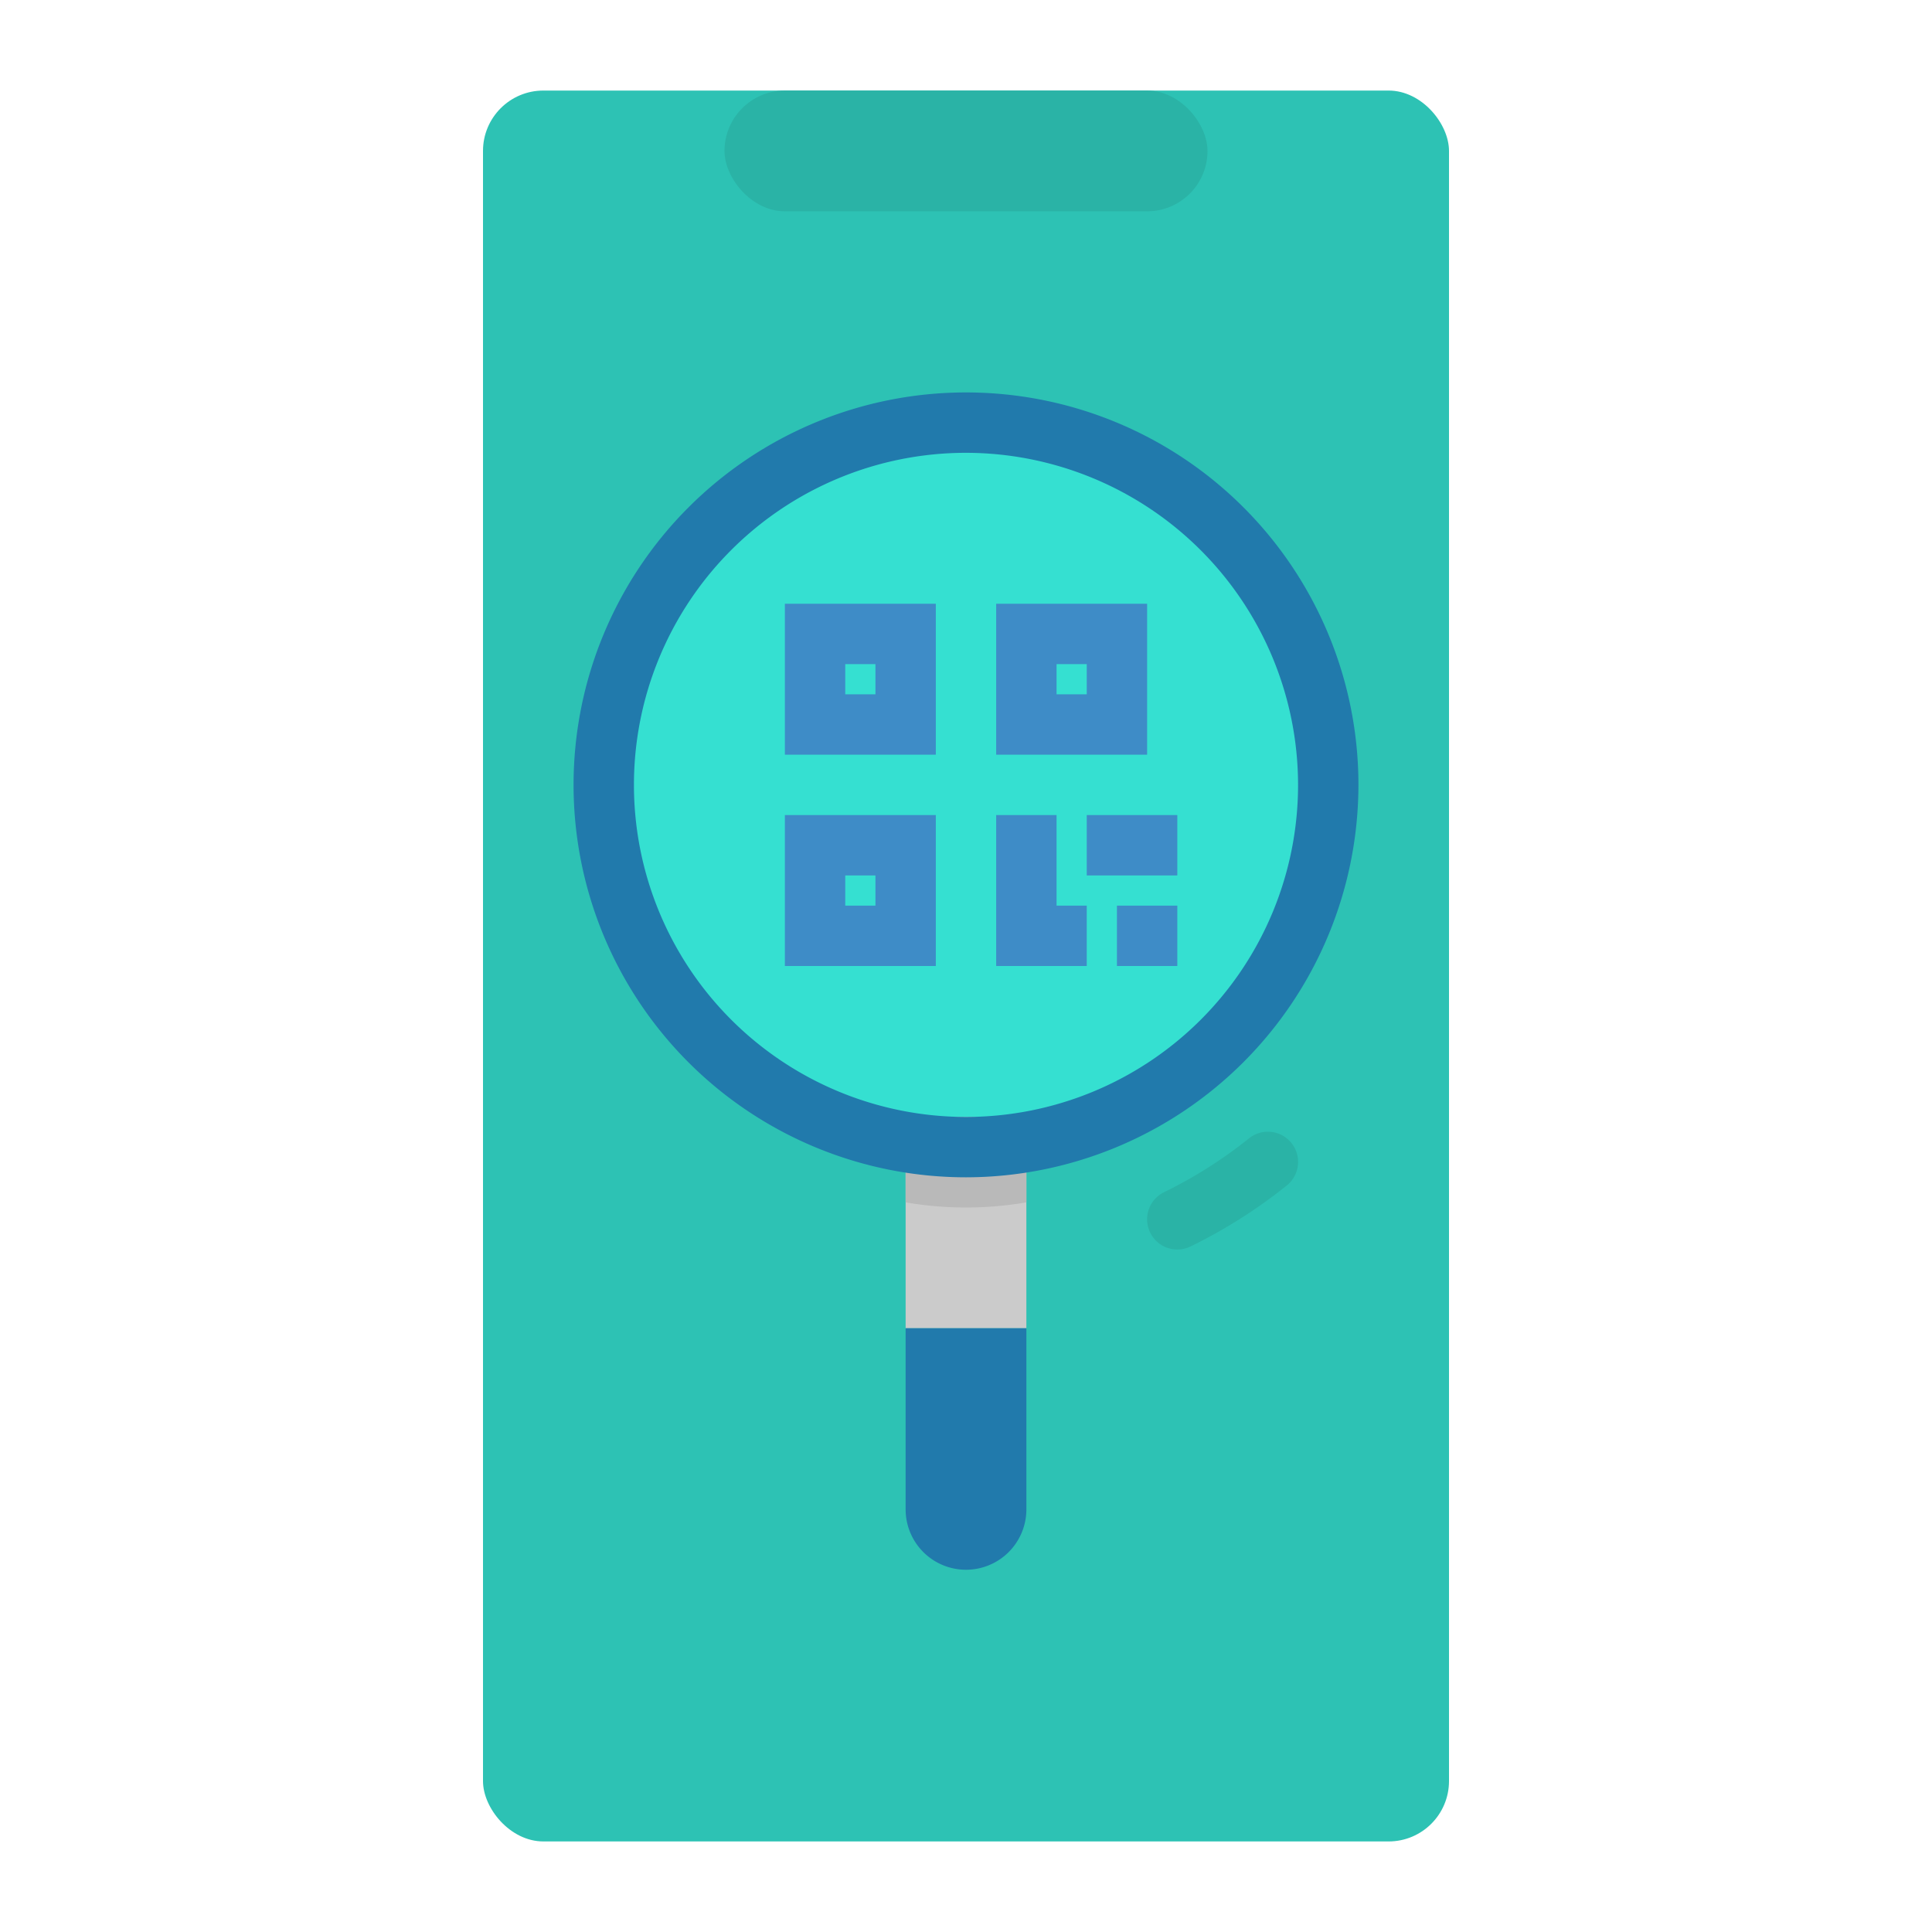 <svg height="512" viewBox="0 0 512 512" width="512" xmlns="http://www.w3.org/2000/svg"><rect fill="#2dc2b4" height="464" rx="16" width="256" x="128" y="24"/><circle cx="256" cy="208" fill="#35e0d1" r="96"/><rect fill="#2ab3a6" height="32" rx="16" width="128" x="192" y="24"/><path d="m240 296h32v56h-32z" fill="#cbcbcb"/><path d="m272 318.638v-16.167a84.479 84.479 0 0 1 -32 0v16.167a94.66 94.66 0 0 0 32 0z" fill="#b9b9b9"/><path d="m256 312a104 104 0 1 1 104-104 104.12 104.12 0 0 1 -104 104zm0-192a88 88 0 1 0 88 88 88.1 88.1 0 0 0 -88-88z" fill="#217aac"/><path d="m312.008 331.133a8 8 0 0 1 -3.508-15.195 119.782 119.782 0 0 0 22.492-14.258 8 8 0 1 1 10.016 12.484 136.356 136.356 0 0 1 -25.508 16.164 7.975 7.975 0 0 1 -3.492.805z" fill="#2ab3a6"/><g fill="#3e8cc7"><path d="m248 200h-40v-40h40zm-24-16h8v-8h-8z"/><path d="m304 200h-40v-40h40zm-24-16h8v-8h-8z"/><path d="m248 256h-40v-40h40zm-24-16h8v-8h-8z"/><path d="m288 216h24v16h-24z"/><path d="m296 240h16v16h-16z"/><path d="m280 240v-8-16h-16v16 8 8 8h24v-16z"/></g><path d="m256 416a16 16 0 0 1 -16-16v-48h32v48a16 16 0 0 1 -16 16z" fill="#217aac"/></svg>